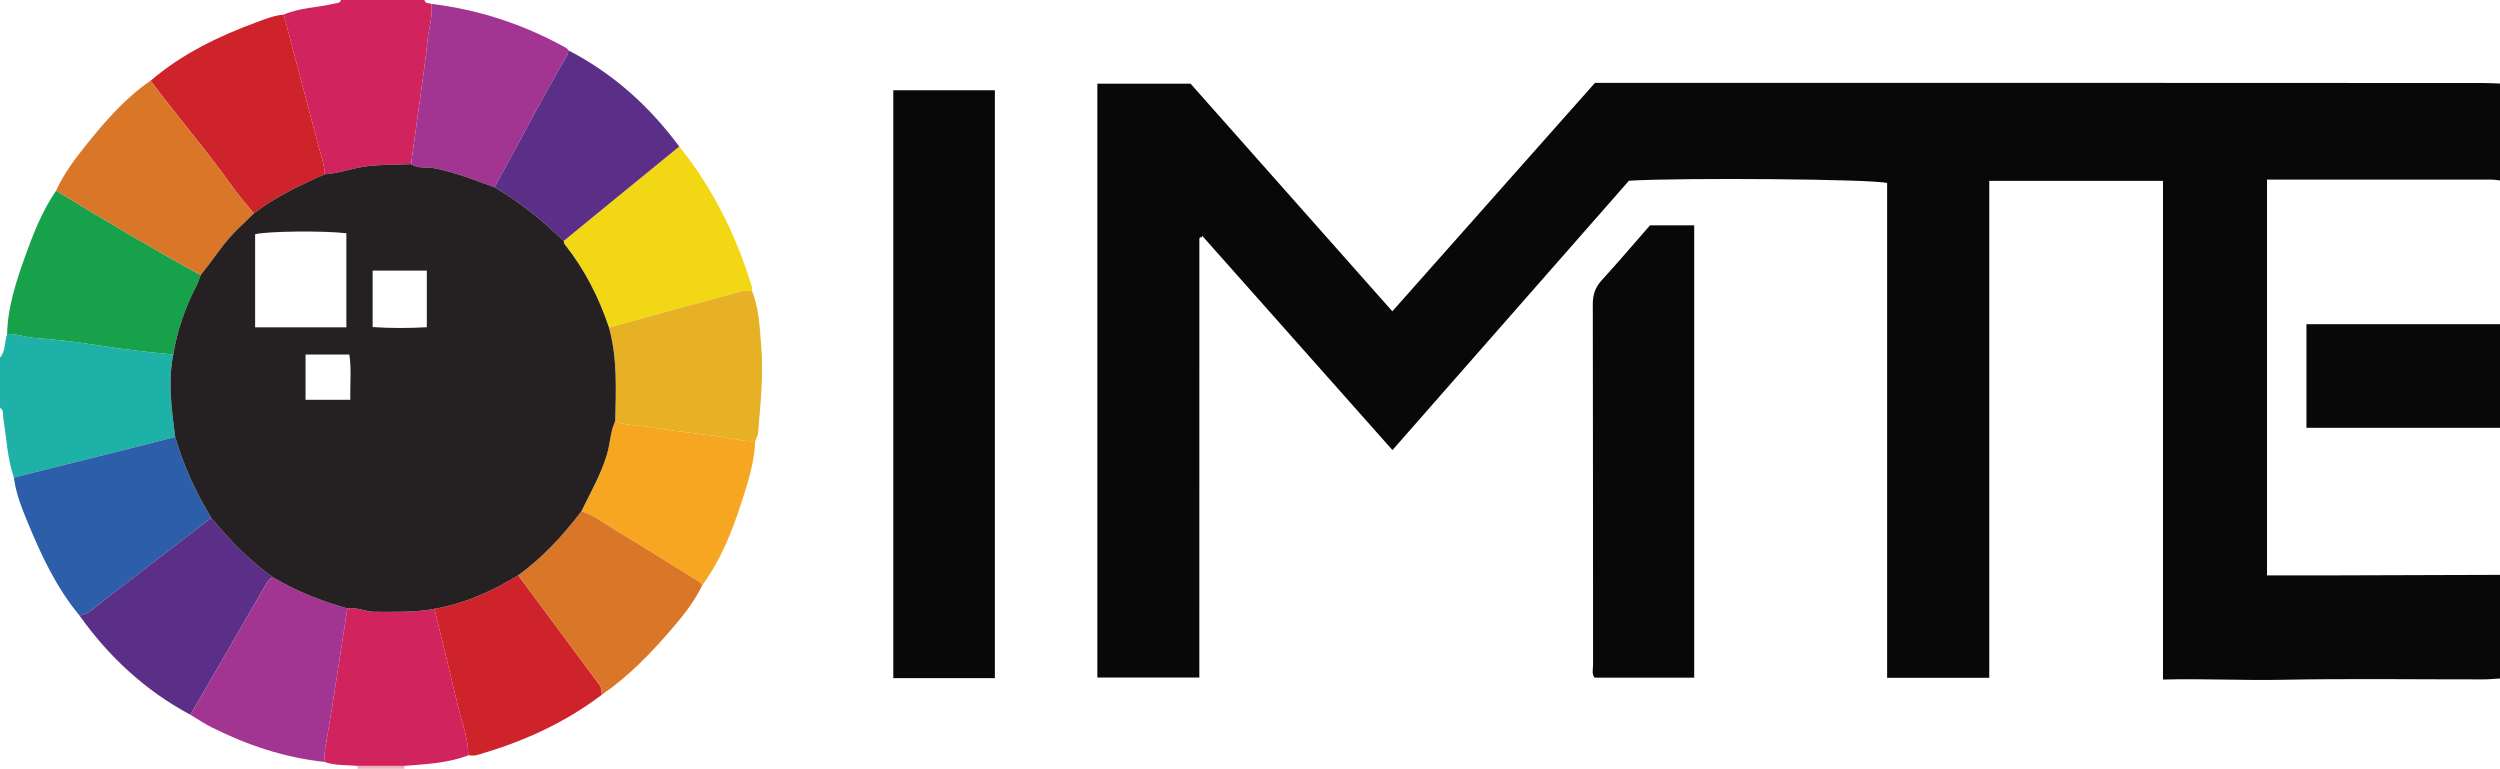 <?xml version="1.0" encoding="iso-8859-1"?>
<!-- Generator: Adobe Illustrator 27.0.0, SVG Export Plug-In . SVG Version: 6.00 Build 0)  -->
<svg version="1.1" id="Layer_1" xmlns="http://www.w3.org/2000/svg" xmlns:xlink="http://www.w3.org/1999/xlink" x="0px" y="0px"
	 viewBox="0 0 748 230" style="enable-background:new 0 0 748 230;" xml:space="preserve">
<g>
	<path style="fill:#090808;" d="M748,203c-1.654,0.095-3.308,0.272-4.962,0.274c-20.166,0.019-40.337-0.273-60.494,0.122
		c-11.657,0.228-23.282-0.393-35.378-0.074c0-49.807,0-99.38,0-149.213c-17.506,0-34.557,0-51.977,0c0,49.575,0,98.994,0,148.68
		c-10.29,0-20.219,0-30.561,0c0-49.334,0-98.74,0-148.022c-4.056-1.211-62.023-1.649-77.253-0.69
		c-23.497,26.765-47.08,53.626-70.752,80.589c-19.041-21.445-37.9-42.685-56.93-64.117c-0.371,1.123-0.12,0.106-0.655,0.504
		c-0.113,0.084-0.188,0.293-0.188,0.444c-0.008,43.63-0.008,87.26-0.008,131.224c-10.365,0-20.274,0-30.515,0
		c0-59.007,0-118.221,0-177.678c9.116,0,18.215,0,27.894,0c19.864,22.41,40.037,45.168,60.362,68.099
		c20.231-22.807,40.328-45.464,60.619-68.34c1.695,0,3.514,0,5.333,0c54.664,0,109.327-0.003,163.991,0.001
		c32.162,0.003,64.324,0.016,96.485,0.035c1.662,0.001,3.325,0.105,4.987,0.16c0,9.667,0,19.333,0,29
		c-0.822-0.088-1.644-0.253-2.466-0.254c-19.486-0.014-38.973-0.011-58.459-0.011c-2.936,0-5.873,0-8.783,0
		c0,39.857,0,79.06,0,118.423c7.124,0,13.939,0.015,20.753-0.003c16.318-0.043,32.636-0.103,48.954-0.155
		C748,182.333,748,192.667,748,203z"/>
	<path style="fill:#090808;" d="M748,128c-19.239,0-38.479,0-57.913,0c0-10.441,0-20.482,0-31c19.442,0,38.677,0,57.913,0
		C748,107.333,748,117.667,748,128z"/>
	<path style="fill:#D1235E;" d="M84.894,4.374c4.839-2.098,10.137-2.099,15.173-3.299C100.84,0.891,101.712,1.007,102,0
		c8.333,0,16.667,0,25,0c0.242,1.217,1.369,0.842,2.105,1.17c0.412,3.685-0.809,7.2-1.169,10.806
		c-0.588,5.887-1.471,11.745-2.262,17.611c-0.878,6.512-1.792,13.02-2.69,19.529c-4.419,0.165-8.822,0.101-13.256,0.642
		c-4.253,0.519-8.248,2.127-12.514,2.381c-0.221-3.155-1.288-6.108-2.099-9.131C91.663,30.142,88.293,17.254,84.894,4.374z"/>
	<path style="fill:#1DB1A8;" d="M4.15,142.877c-1.978-5.762-2.191-11.838-3.166-17.779C0.807,124.019,1.24,122.743,0,122
		c0-5,0-10,0-15c1.745-2.039,1.324-4.727,2.114-7.052c2.832-0.195,5.456,0.982,8.272,1.18c6.366,0.446,12.73,1.193,19.031,2.211
		c7.447,1.202,14.927,2.018,22.425,2.744c-1.635,8.257-0.488,16.45,0.572,24.645c-4.3,1.102-8.595,2.222-12.9,3.303
		C27.728,136.988,15.939,139.93,4.15,142.877z"/>
	<path style="fill:#EBB2B7;" d="M107,230c0.005-0.285-0.019-0.568-0.072-0.848c4.713-0.003,9.427-0.005,14.14-0.008
		c-0.058,0.282-0.081,0.568-0.069,0.856C116.333,230,111.667,230,107,230z"/>
	<path style="fill:#090808;" d="M297.664,202.901c-10.259,0-20.191,0-30.39,0c0-58.618,0-117.127,0-175.893
		c10.104,0,20.137,0,30.39,0C297.664,85.625,297.664,143.999,297.664,202.901z"/>
	<path style="fill:#090808;" d="M493.676,67.421c4.793,0,8.909,0,13.23,0c0,45.173,0,90.107,0,135.339c-9.896,0-19.8,0-29.818,0
		c-0.907-1.136-0.445-2.515-0.446-3.762c-0.033-35.999,0-71.998-0.077-107.996c-0.006-2.84,0.733-5.027,2.655-7.133
		C484.151,78.467,488.891,72.891,493.676,67.421z"/>
	<path style="fill:#F2D715;" d="M203.232,43.839c10.126,12.562,17.14,26.732,21.757,42.137c0.091,0.302-0.003,0.66-0.011,0.992
		c-1.145,0.077-2.34-0.033-3.427,0.261c-13.128,3.548-26.24,7.156-39.356,10.748c-3.036-9.045-7.315-17.426-13.268-24.919
		c-0.189-0.238-0.18-0.634-0.263-0.956c2.811-2.312,5.616-4.631,8.434-6.933C185.807,58.056,194.52,50.949,203.232,43.839z"/>
	<path style="fill:#A23591;" d="M122.984,49.117c0.898-6.51,1.812-13.017,2.69-19.529c0.791-5.866,1.674-11.724,2.262-17.611
		c0.36-3.606,1.581-7.121,1.169-10.806c13.958,1.682,27.076,5.966,39.412,12.691c0.584,0.318,1.213,0.529,1.51,1.191
		c-0.089,0.487-0.049,1.049-0.285,1.449c-7.635,12.971-14.518,26.357-21.774,39.537c-5.859-2.107-11.629-4.436-17.794-5.665
		C127.782,49.894,125.186,50.572,122.984,49.117z"/>
	<path style="fill:#E6B124;" d="M182.196,97.977c13.116-3.592,26.228-7.2,39.356-10.748c1.087-0.294,2.282-0.184,3.427-0.261
		c2.15,5.291,2.299,10.954,2.773,16.501c0.748,8.753-0.238,17.499-0.958,26.227c-0.065,0.786-0.553,1.538-0.845,2.305
		c-3.288,0.166-6.492-0.752-9.67-1.229c-7.059-1.059-14.18-1.682-21.192-2.912c-3.66-0.642-7.482-0.42-11.003-1.849
		C184.278,116.612,184.76,107.192,182.196,97.977z"/>
	<path style="fill:#5B2F87;" d="M147.968,56.036c7.256-13.18,14.139-26.565,21.774-39.537c0.236-0.4,0.196-0.962,0.285-1.449
		c13.395,6.912,24.274,16.728,33.205,28.788c-8.711,7.11-17.425,14.217-26.133,21.331c-2.819,2.302-5.623,4.622-8.434,6.933
		C162.348,65.996,155.591,60.459,147.968,56.036z"/>
	<path style="fill:#D1235E;" d="M121.069,229.144c-4.713,0.003-9.427,0.005-14.14,0.008c-3.323-0.32-6.72-0.037-9.939-1.211
		c0.131-1.645,0.155-3.273,0.454-4.934c1.315-7.289,2.403-14.619,3.552-21.938c0.995-6.341,1.961-12.686,2.939-19.03
		c2.86-0.471,5.461,1.025,8.305,1.016c5.932-0.02,11.864,0.233,17.736-0.895c2.35,9.668,4.748,19.324,7.031,29.008
		c1.159,4.915,3.1,9.674,3.105,14.833C133.978,228.349,127.504,228.631,121.069,229.144z"/>
	<path style="fill:#CE232A;" d="M140.111,226.002c-0.005-5.159-1.946-9.917-3.105-14.833c-2.283-9.684-4.681-19.34-7.031-29.008
		c9.074-1.552,17.28-5.274,25.075-10.025c8.123,10.96,16.24,21.925,24.382,32.871c0.661,0.889,0.54,1.874,0.655,2.844
		c-11.281,8.577-23.97,14.244-37.526,18.095C141.8,226.162,140.93,225.992,140.111,226.002z"/>
	<path style="fill:#F6A621;" d="M184.083,126.012c3.521,1.429,7.343,1.207,11.003,1.849c7.013,1.23,14.134,1.852,21.192,2.912
		c3.177,0.477,6.381,1.395,9.67,1.229c-0.23,6.33-2.129,12.312-4.064,18.241c-2.861,8.77-6.224,17.346-11.775,24.862
		c-0.317-0.358-0.572-0.817-0.961-1.058c-8.178-5.078-16.327-10.205-24.583-15.154c-3.469-2.079-6.694-4.629-10.605-5.928
		c2.706-5.582,5.824-10.964,7.627-16.973C182.577,132.695,182.584,129.168,184.083,126.012z"/>
	<path style="fill:#D97628;" d="M173.961,152.964c3.911,1.3,7.136,3.849,10.605,5.928c8.256,4.949,16.405,10.076,24.583,15.154
		c0.389,0.242,0.644,0.701,0.961,1.058c-2.373,4.997-5.837,9.27-9.398,13.397c-6.18,7.162-12.762,13.954-20.625,19.349
		c-0.115-0.97,0.007-1.955-0.655-2.844c-8.142-10.946-16.259-21.911-24.382-32.871C162.396,166.774,168.491,160.177,173.961,152.964
		z"/>
	<path style="fill:#18A14B;" d="M51.842,106.083c-7.498-0.727-14.978-1.542-22.425-2.744c-6.301-1.017-12.665-1.764-19.031-2.211
		c-2.815-0.197-5.439-1.375-8.272-1.18c0.207-8.089,2.694-15.676,5.381-23.167c2.458-6.852,5.127-13.653,9.28-19.73
		c14.268,8.676,28.612,17.224,43.269,25.232c-0.413,1.075-0.727,2.202-1.255,3.217C55.402,92.004,53.024,98.839,51.842,106.083z"/>
	<path style="fill:#CE232A;" d="M84.894,4.374c3.4,12.88,6.769,25.768,10.221,38.634c0.811,3.023,1.878,5.977,2.099,9.131
		c-7.44,3.266-14.771,6.73-21.26,11.721c-2.171-2.69-4.494-5.272-6.487-8.088c-7.7-10.88-16.45-20.944-24.401-31.625
		C54.45,16.124,65.353,10.844,76.83,6.626C79.448,5.664,82.058,4.592,84.894,4.374z"/>
	<path style="fill:#D97628;" d="M45.066,24.147c7.951,10.682,16.701,20.746,24.401,31.625c1.993,2.816,4.316,5.398,6.487,8.088
		c-1.395,1.351-2.767,2.729-4.191,4.049c-4.578,4.246-7.804,9.59-11.718,14.374c-14.658-8.009-29.001-16.556-43.269-25.232
		c2.357-5.173,5.756-9.683,9.293-14.052C31.705,36.035,37.559,29.247,45.066,24.147z"/>
	<path style="fill:#2C5EA9;" d="M4.15,142.877c11.788-2.948,23.578-5.889,35.364-8.847c4.305-1.08,8.6-2.201,12.9-3.303
		c2.463,8.571,6.2,16.576,10.772,24.208c-11.044,8.506-22.077,17.027-33.142,25.505c-1.929,1.478-3.633,3.386-6.25,3.732
		c-6.964-8.377-11.495-18.119-15.591-28.076C6.449,151.834,4.728,147.52,4.15,142.877z"/>
	<path style="fill:#5B2F87;" d="M23.793,184.174c2.617-0.347,4.321-2.254,6.25-3.732c11.065-8.478,22.098-16.999,33.142-25.505
		c5.557,6.703,11.521,12.98,18.74,17.948c-1.099,0.073-1.643,0.695-2.198,1.66c-7.546,13.128-15.162,26.215-22.76,39.312
		C43.503,206.652,32.611,196.572,23.793,184.174z"/>
	<path style="fill:#A23591;" d="M56.968,213.857c7.599-13.097,15.214-26.185,22.76-39.312c0.555-0.966,1.099-1.587,2.198-1.66
		c6.906,4.086,14.31,6.976,22.009,9.156c-0.979,6.343-1.944,12.689-2.939,19.03c-1.149,7.319-2.237,14.649-3.552,21.938
		c-0.3,1.661-0.323,3.289-0.454,4.934c-11.895-1.245-23.024-5.009-33.661-10.328C61.131,216.516,59.084,215.117,56.968,213.857z"/>
	<path style="fill:#252021;" d="M103.934,182.04c-7.699-2.18-15.103-5.07-22.009-9.156c-7.219-4.967-13.184-11.245-18.74-17.948
		c-4.572-7.633-8.309-15.637-10.772-24.208c-1.06-8.195-2.207-16.388-0.572-24.645c1.182-7.243,3.561-14.079,6.947-20.582
		c0.529-1.015,0.842-2.142,1.255-3.217c3.914-4.784,7.14-10.129,11.718-14.374c1.424-1.321,2.795-2.698,4.191-4.049
		c6.489-4.99,13.82-8.455,21.26-11.721c4.266-0.254,8.261-1.861,12.514-2.381c4.434-0.541,8.837-0.478,13.256-0.642
		c2.202,1.456,4.798,0.778,7.19,1.255c6.165,1.229,11.935,3.558,17.794,5.665c7.623,4.422,14.38,9.96,20.696,16.067
		c0.083,0.322,0.074,0.718,0.263,0.956c5.953,7.493,10.233,15.874,13.268,24.919c2.565,9.215,2.083,18.634,1.887,28.035
		c-1.499,3.156-1.505,6.683-2.495,9.979c-1.803,6.008-4.92,11.391-7.627,16.973c-5.47,7.213-11.565,13.809-18.911,19.172
		c-7.795,4.751-16.001,8.473-25.075,10.025c-5.872,1.128-11.804,0.876-17.736,0.895C109.395,183.065,106.794,181.569,103.934,182.04
		z M103.633,97.938c0-9.755,0-18.976,0-28.154c-7.098-0.827-23.945-0.603-27.3,0.303c0,9.262,0,18.501,0,27.85
		C85.541,97.938,94.464,97.938,103.633,97.938z M111.493,80.962c0,5.841,0,11.234,0,16.897c5.559,0.374,10.905,0.341,16.211,0.048
		c0-5.891,0-11.421,0-16.945C122.253,80.962,117.135,80.962,111.493,80.962z M104.806,119.619c-0.093-4.693,0.38-9.069-0.274-13.546
		c-4.483,0-8.72,0-13.114,0c0,4.606,0,8.975,0,13.546C95.806,119.619,99.91,119.619,104.806,119.619z"/>
</g>
</svg>

